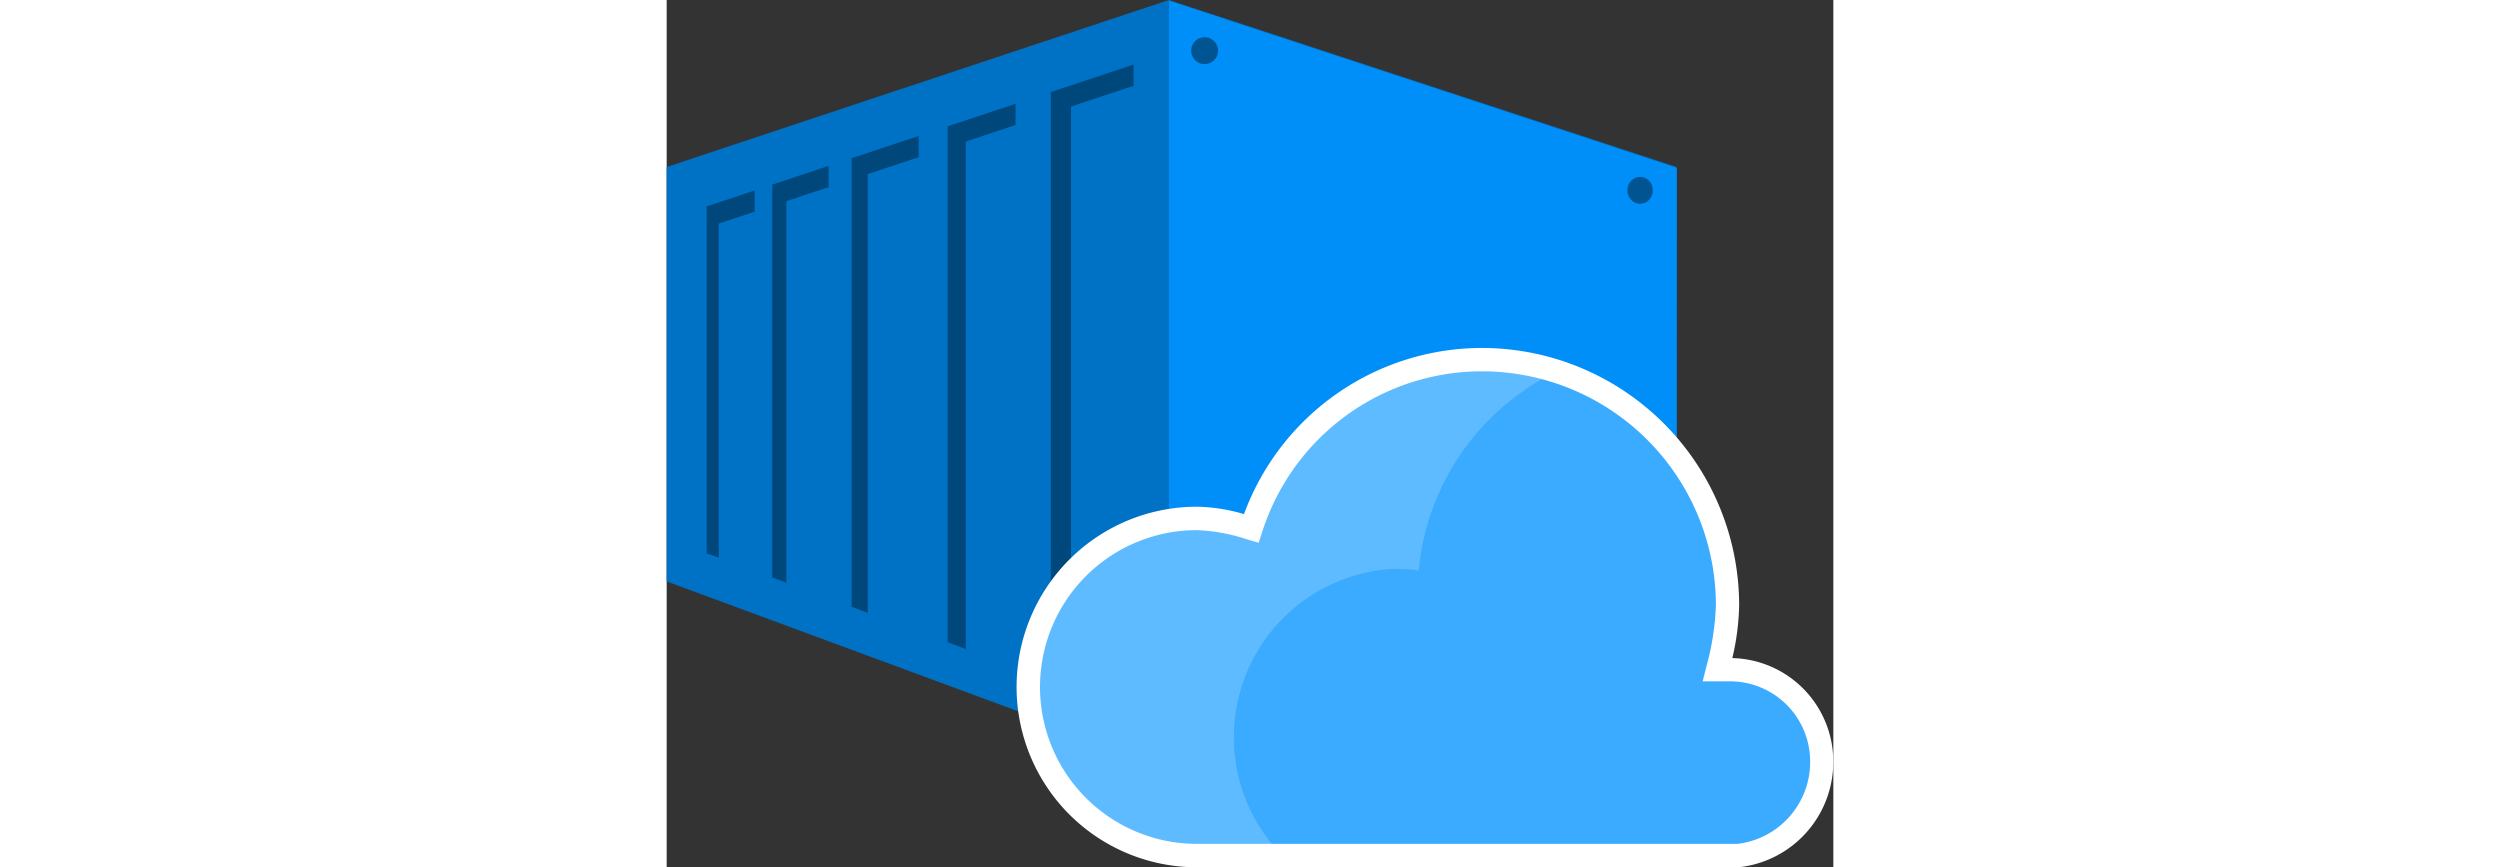 <?xml version="1.0" encoding="utf-8"?><svg viewBox="0 0 201.78 150" class="" role="presentation" focusable="false" xmlns="http://www.w3.org/2000/svg" xmlns:xlink="http://www.w3.org/1999/xlink" id="FxSymbol0-09b" data-type="1" width="100%" height="70" preserveAspectRatio="xMidYMid meet"><rect x="0" y="0" width="201.78" height="150" fill="#333333" stroke="none"/><g><title></title><path fill="#0072C6" d="M86.86 0L0 28.88v71.68l80.47 29.73 6.31 2.36v-.03l87.92-31.91V28.89L86.86 0z"></path><path fill="#00477C" d="M6.92 36.07v59.62l2.09.77V38.67l6.2-2.05v-3.68l-8.29 2.75v.38zm11.34-3.48v67.29l2.44.9V34.79l7.3-2.42v-3.68l-9.74 3.24v.66zm13.73-4.95v77.31l2.79 1.04V30.11l8.8-2.92v-3.68l-11.59 3.85v.28zm48.77-12.8v-3.68l-14.29 4.75h-.03v101.78l3.49 1.29V18.43l10.83-3.59zM48.6 22.01v89.08l3.14 1.16V24.48l8.6-2.86v-3.67L48.6 21.84v.17z"></path><path fill="#008EF8" d="M174.68 100.81l-87.81 31.84V.12l87.83 28.92-.02 71.77z"></path><path fill="#3BABFF" d="M199.76 131.68A15.83 15.83 0 00184 115.81h-2.22a46.83 46.83 0 001.72-11.16 42.2 42.2 0 00-82.34-13.29 33.54 33.54 0 00-9.42-1.72 29.17 29.17 0 000 58.33h93.46a16.3 16.3 0 0014.56-16.29"></path><path fill="#5FBBFF" d="M106.5 148a29.16 29.16 0 0114.15-48.89 23.92 23.92 0 019.42-.43 42.53 42.53 0 0123.58-34.3 40.46 40.46 0 00-12.86-2.13 42 42 0 00-39.9 29.16 33.54 33.54 0 00-9.42-1.72 29.16 29.16 0 000 58.31z"></path><circle cx="93.04" cy="8.76" r="2.33" fill="#005492"></circle><ellipse cx="168.36" cy="32.92" fill="#005492" rx="2.2" ry="2.33"></ellipse><path d="M91.7 150a31.18 31.18 0 010-62.36 30 30 0 018.15 1.28A43.89 43.89 0 01141 60.18a44.53 44.53 0 0144.49 44.49 42.8 42.8 0 01-1.18 9.15 17.89 17.89 0 0117.46 17.86A18.32 18.32 0 01185.38 150zm0-58.31a27.13 27.13 0 100 54.26h93.51a14.25 14.25 0 0012.56-14.27 13.86 13.86 0 00-13.86-13.84h-4.73l.63-2.52a45.28 45.28 0 001.66-10.67A40.49 40.49 0 00141 64.22 39.9 39.9 0 00103 92l-.61 1.86-1.87-.53a31.43 31.43 0 00-8.82-1.64z" class="msportalfx-svg-c01" fill="#FFFFFF"></path></g><defs></defs></svg>